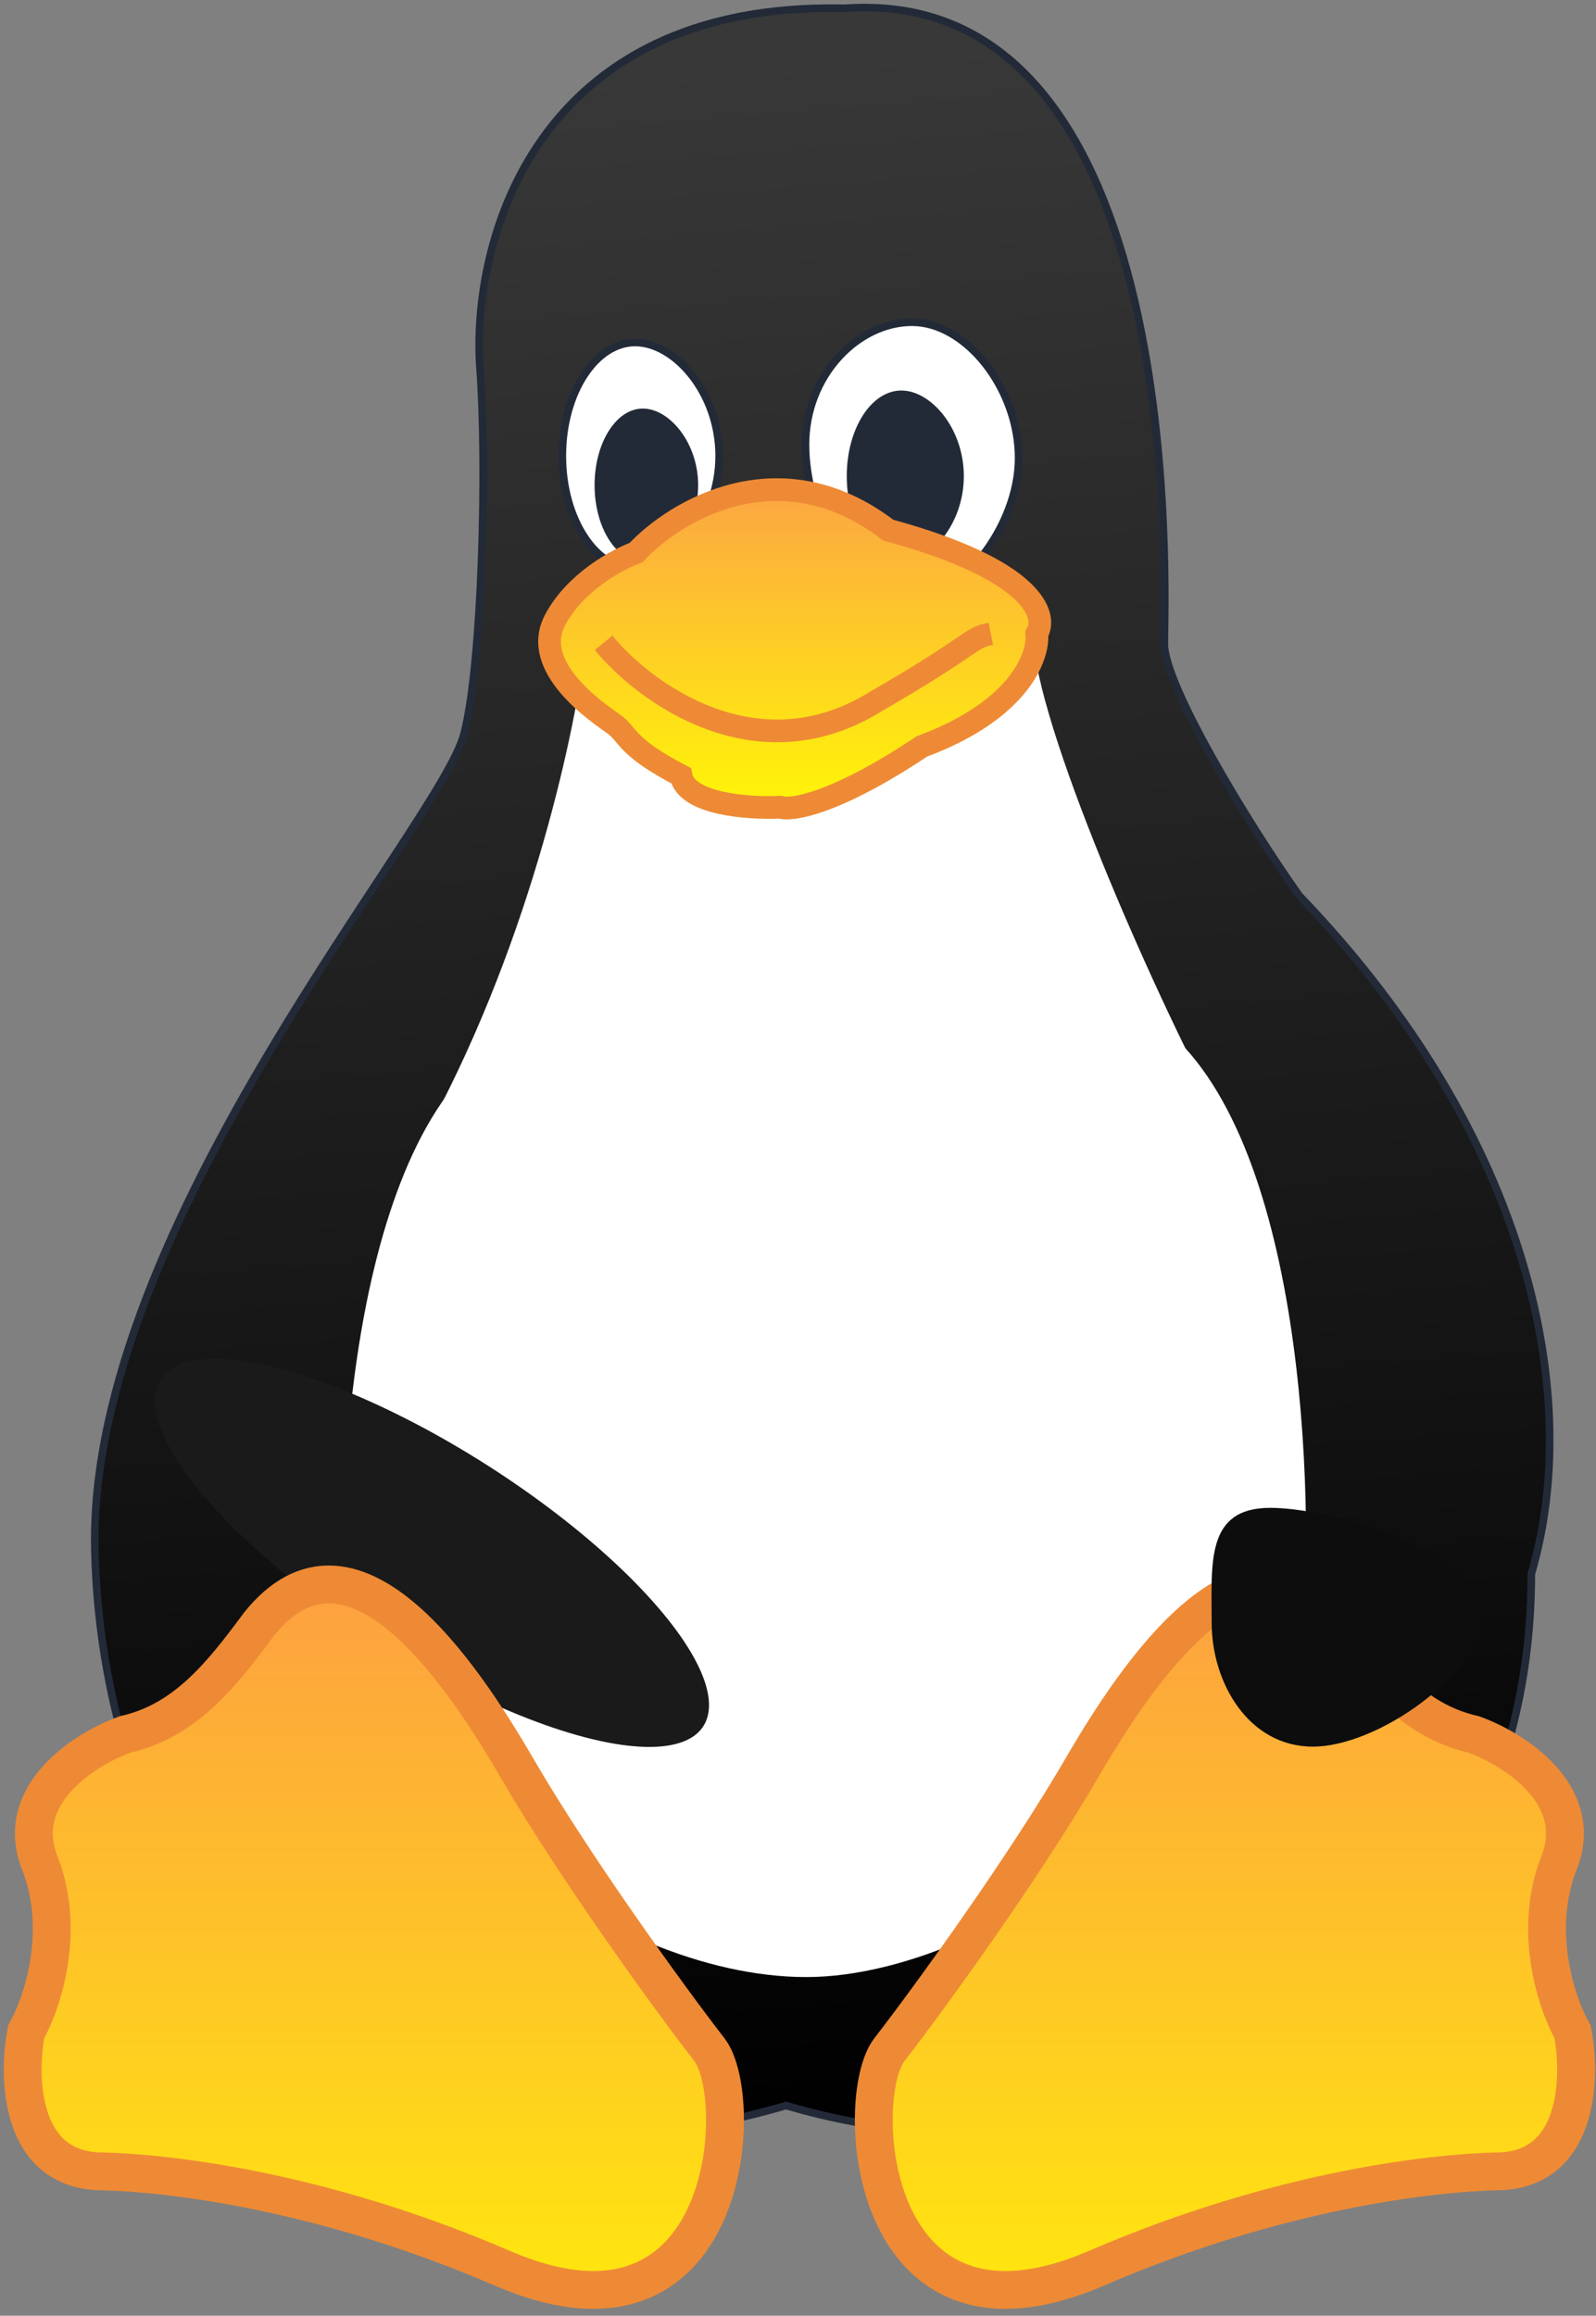 <svg width="211" height="306" viewBox="0 0 211 306" fill="none" xmlns="http://www.w3.org/2000/svg">
<rect x="0" y="0" width="211" height="306" fill="#808080" stroke="none"/>
<path d="M171.79 118.376C202.449 150.227 209.296 184.756 202.449 207.974C202.449 262.947 152.262 292.511 103.921 278.223C42.007 296.381 13.431 247.564 12.538 204.7C11.645 161.836 58.232 109.05 61.355 96.945C63.736 87.717 64.431 61.324 63.439 48.425C62.348 32.252 70.464 0.143 111.661 1.096C157.502 -2.178 153.93 79.289 153.93 85.038C153.93 90.598 165.142 109.05 171.79 118.376Z" fill="url(#paint0_linear_28_502)"/>
<path d="M202.449 207.974L201.97 207.833L201.949 207.902V207.974H202.449ZM171.79 118.376L171.383 118.667L171.404 118.697L171.429 118.723L171.79 118.376ZM153.93 85.038L154.43 85.038L153.93 85.038ZM111.661 1.096L111.65 1.596L111.673 1.596L111.697 1.595L111.661 1.096ZM63.439 48.425L62.94 48.459L62.941 48.463L63.439 48.425ZM61.355 96.945L60.871 96.82L61.355 96.945ZM12.538 204.7L12.038 204.71L12.538 204.7ZM103.921 278.223L104.063 277.744L103.922 277.702L103.781 277.743L103.921 278.223ZM202.929 208.115C209.837 184.687 202.904 149.978 172.15 118.03L171.429 118.723C201.994 150.475 208.754 184.825 201.97 207.833L202.929 208.115ZM172.197 118.086C168.883 113.437 164.428 106.508 160.803 100.05C158.99 96.82 157.39 93.718 156.244 91.082C155.087 88.42 154.43 86.312 154.43 85.038L153.43 85.038C153.43 86.544 154.174 88.828 155.327 91.48C156.491 94.159 158.109 97.295 159.931 100.539C163.574 107.029 168.048 113.989 171.383 118.667L172.197 118.086ZM154.43 85.038C154.43 82.186 155.326 60.315 150.472 39.569C148.046 29.198 144.172 19.054 137.987 11.7C131.783 4.324 123.261 -0.234 111.625 0.597L111.697 1.595C122.981 0.789 131.203 5.187 137.222 12.344C143.26 19.524 147.088 29.492 149.499 39.797C154.32 60.404 153.43 82.141 153.43 85.038L154.43 85.038ZM111.673 0.596C90.923 0.116 78.431 7.972 71.284 18.049C64.159 28.095 62.389 40.288 62.94 48.459L63.938 48.391C63.398 40.389 65.14 28.441 72.1 18.628C79.038 8.845 91.203 1.123 111.65 1.596L111.673 0.596ZM62.941 48.463C63.435 54.887 63.509 64.689 63.163 74.043C62.815 83.411 62.046 92.265 60.871 96.82L61.84 97.069C63.045 92.397 63.815 83.44 64.162 74.08C64.51 64.705 64.436 54.862 63.938 48.387L62.941 48.463ZM60.871 96.82C60.5 98.258 59.465 100.353 57.893 103.04C56.329 105.713 54.263 108.926 51.866 112.587C47.077 119.902 40.981 128.987 35.011 139.032C23.084 159.103 11.588 183.124 12.038 204.71L13.038 204.689C12.595 183.412 23.947 159.608 35.87 139.543C41.826 129.521 47.906 120.461 52.703 113.134C55.099 109.474 57.178 106.242 58.756 103.545C60.326 100.86 61.43 98.658 61.84 97.069L60.871 96.82ZM12.038 204.71C12.487 226.233 19.883 249.288 34.99 264.695C50.126 280.132 72.945 287.829 104.062 278.703L103.781 277.743C72.983 286.775 50.557 279.143 35.704 263.994C20.82 248.816 13.483 226.03 13.038 204.689L12.038 204.71ZM103.78 278.703C128.085 285.886 152.872 282.051 171.592 269.486C190.321 256.916 202.949 235.626 202.949 207.974H201.949C201.949 235.295 189.485 256.273 171.035 268.656C152.576 281.045 128.099 284.848 104.063 277.744L103.78 278.703Z" fill="#222A38"/>
<path d="M172.67 202.608C172.67 230.391 133.22 261.248 106.588 261.248C79.956 261.248 45.269 234.856 45.269 207.073C45.269 179.29 51.082 134.442 77.714 134.442C104.346 134.442 172.67 174.825 172.67 202.608Z" fill="white"/>
<path d="M45.269 199.036C45.269 226.819 84.718 257.676 111.351 257.676C137.983 257.676 172.67 231.284 172.67 203.501C172.67 175.718 166.856 130.87 140.224 130.87C113.592 130.87 45.269 171.253 45.269 199.036Z" fill="white"/>
<path d="M56.878 148.73C70.451 123.488 76.226 95.746 77.417 85.03C95.971 79.573 135.461 71.933 136.652 85.03C137.843 98.127 153.321 132.954 161.954 148.73C121.273 159.248 43.304 173.972 56.878 148.73Z" fill="white"/>
<ellipse cx="57.108" cy="205.194" rx="13.693" ry="42.566" transform="rotate(122.548 57.108 205.194)" fill="#1A1A1A"/>
<path d="M66.403 299.72C42.113 289.242 21.723 287.126 13.586 286.927C2.632 286.927 2.275 274.624 3.466 268.472C5.549 264.801 8.824 255.196 5.252 246.147C1.68 237.098 11.304 231.065 16.563 229.18C24.432 227.397 29.195 221.444 34.255 214.597C46.459 199.416 60.915 220.845 68.357 233.645C75.799 246.445 88.132 263.542 93.788 270.847C98.695 277.184 96.765 312.818 66.403 299.72Z" fill="url(#paint1_linear_28_502)" stroke="#EE8A35" stroke-width="5"/>
<path d="M95.074 60.236C95.074 64.395 93.609 68.156 91.473 70.872C89.328 73.599 86.556 75.215 83.965 75.215C81.394 75.215 79.001 73.621 77.227 70.907C75.456 68.199 74.344 64.427 74.344 60.236C74.344 56.045 75.456 52.273 77.227 49.565C79.001 46.852 81.394 45.257 83.965 45.257C86.556 45.257 89.328 46.873 91.473 49.6C93.609 52.316 95.074 56.077 95.074 60.236Z" fill="white" stroke="#222A38"/>
<path d="M91.8 64.106C91.8 66.789 90.888 69.214 89.565 70.96C88.231 72.718 86.534 73.726 84.985 73.726C83.456 73.726 81.999 72.742 80.898 70.995C79.802 69.255 79.107 66.821 79.107 64.106C79.107 61.39 79.802 58.956 80.898 57.216C81.999 55.469 83.456 54.485 84.985 54.485C86.534 54.485 88.231 55.493 89.565 57.251C90.888 58.997 91.8 61.422 91.8 64.106Z" fill="#222A38" stroke="#222A38"/>
<path d="M134.664 60.534C134.664 65.085 132.69 69.89 129.781 73.56C126.862 77.243 123.088 79.68 119.554 79.68C116.077 79.68 112.817 76.867 110.391 72.725C107.981 68.61 106.492 63.339 106.492 58.748C106.492 49.605 113.397 42.578 120.578 42.578C124.126 42.578 127.642 44.733 130.292 48.101C132.936 51.462 134.664 55.969 134.664 60.534Z" fill="white" stroke="#222A38"/>
<path d="M126.924 62.915C126.924 65.926 125.89 68.647 124.386 70.609C122.873 72.582 120.937 73.726 119.155 73.726C117.394 73.726 115.729 72.605 114.479 70.644C113.233 68.689 112.446 65.958 112.446 62.915C112.446 59.872 113.233 57.14 114.479 55.185C115.729 53.224 117.394 52.103 119.155 52.103C120.937 52.103 122.873 53.247 124.386 55.221C125.89 57.182 126.924 59.904 126.924 62.915Z" fill="#222A38" stroke="#222A38"/>
<path d="M117.423 70.05C103.135 59.096 89.243 67.471 84.084 73.027C81.603 73.92 75.987 76.956 73.368 81.957C70.094 88.208 79.024 94.161 81.107 95.65C83.191 97.138 82.596 98.626 90.037 102.496C90.752 106.306 99.067 106.862 103.135 106.663C104.623 107.159 110.457 106.246 121.888 98.626C134.747 93.864 137.366 86.72 137.069 83.743C138.557 81.362 136.711 75.289 117.423 70.05Z" fill="url(#paint2_linear_28_502)" stroke="#EE8A35" stroke-width="3"/>
<path d="M79.798 84.942C85.255 91.59 100.099 102.445 115.815 92.681C129.21 84.942 128.02 84.347 130.996 83.751" stroke="#EE8A35" stroke-width="3"/>
<path d="M144.965 299.72C169.254 289.242 189.645 287.126 197.781 286.927C208.735 286.927 209.093 274.624 207.902 268.472C205.818 264.801 202.544 255.196 206.116 246.147C209.688 237.098 200.063 231.065 194.805 229.18C186.936 227.397 182.173 221.444 177.113 214.597C164.909 199.416 150.452 220.845 143.011 233.645C135.569 246.445 123.235 263.542 117.58 270.847C112.673 277.184 114.603 312.818 144.965 299.72Z" fill="url(#paint3_linear_28_502)" stroke="#EE8A35" stroke-width="5"/>
<path d="M195.908 213.236C195.908 221.127 182.132 230.799 173.583 230.799C165.035 230.799 160.188 222.318 160.188 214.427C160.188 206.536 159.379 199.246 167.928 199.246C176.476 199.246 195.908 205.345 195.908 213.236Z" fill="#0D0D0D"/>
<defs>
<linearGradient id="paint0_linear_28_502" x1="86.347" y1="9.037" x2="108.701" y2="282.121" gradientUnits="userSpaceOnUse">
<stop stop-color="#383838"/>
<stop offset="1"/>
</linearGradient>
<linearGradient id="paint1_linear_28_502" x1="49.425" y1="209.366" x2="49.425" y2="302.589" gradientUnits="userSpaceOnUse">
<stop stop-color="#FDA041"/>
<stop offset="1" stop-color="#FFE60F"/>
</linearGradient>
<linearGradient id="paint2_linear_28_502" x1="105.062" y1="64.701" x2="105.062" y2="106.774" gradientUnits="userSpaceOnUse">
<stop stop-color="#FCA643"/>
<stop offset="1" stop-color="#FFF607"/>
</linearGradient>
<linearGradient id="paint3_linear_28_502" x1="161.943" y1="209.366" x2="161.943" y2="302.589" gradientUnits="userSpaceOnUse">
<stop stop-color="#FDA041"/>
<stop offset="1" stop-color="#FFE60F"/>
</linearGradient>
</defs>
</svg>
